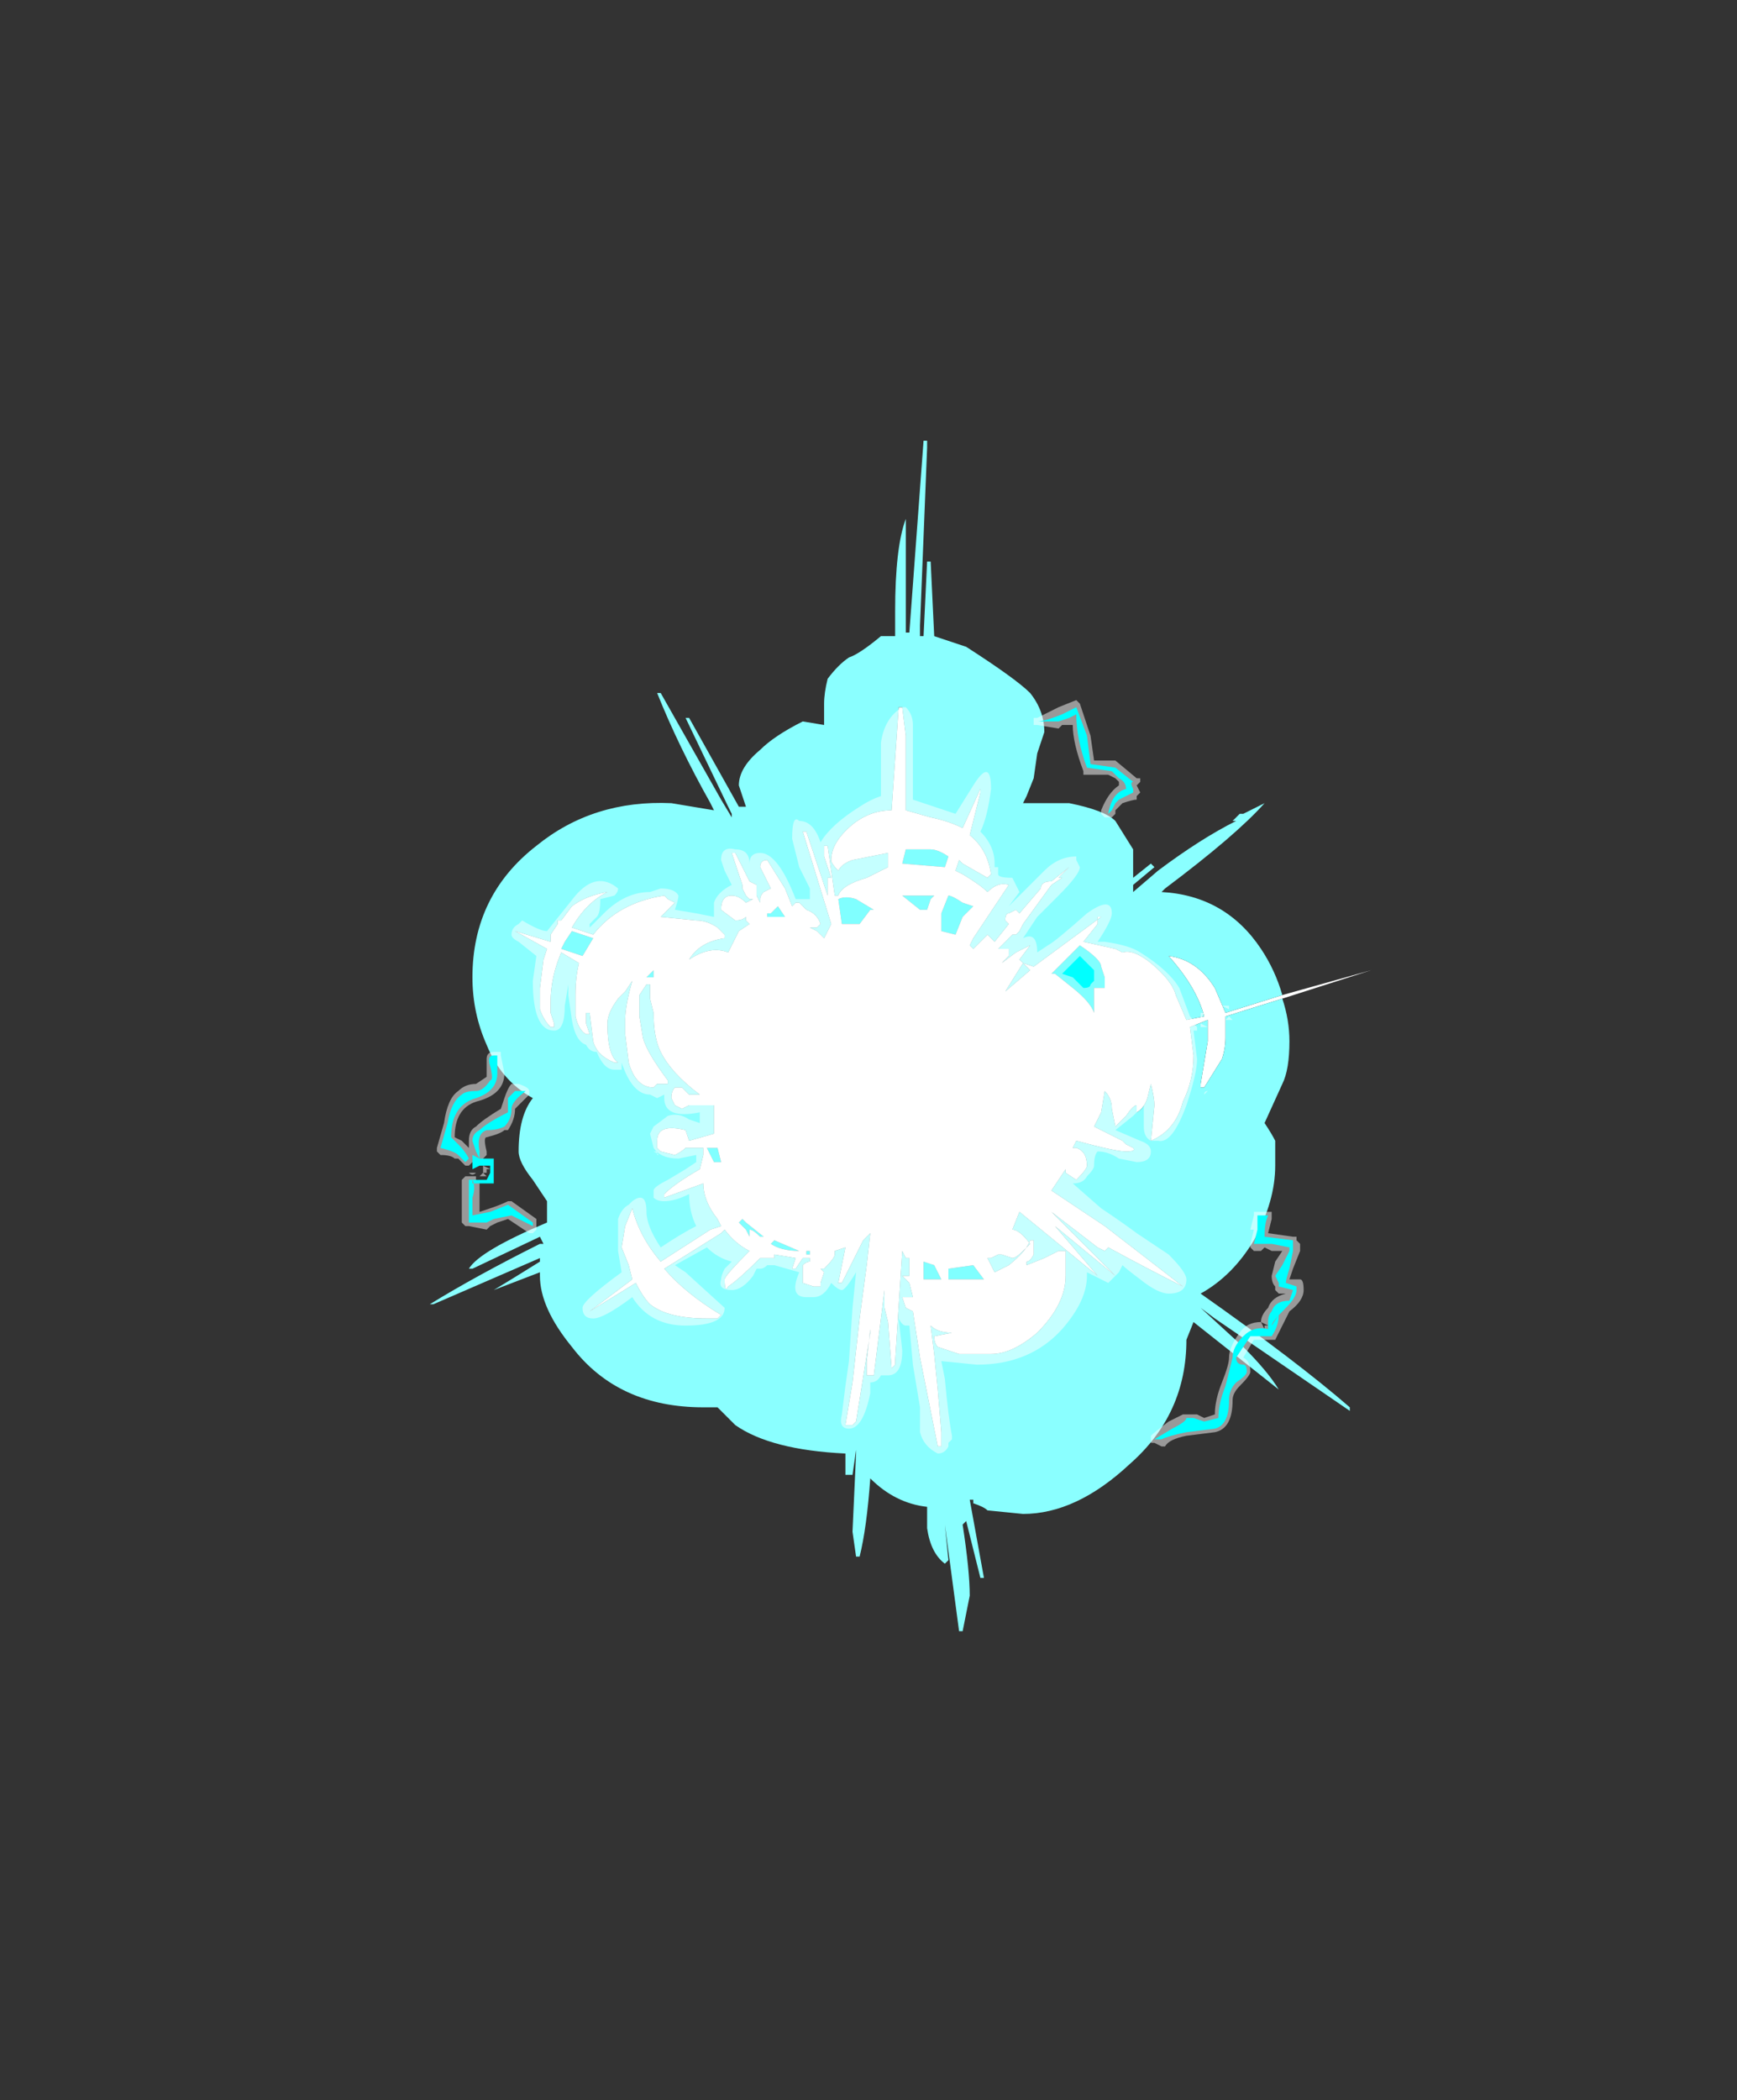 <?xml version="1.0" encoding="UTF-8" standalone="no"?>
<svg xmlns:ffdec="https://www.free-decompiler.com/flash" xmlns:xlink="http://www.w3.org/1999/xlink" ffdec:objectType="frame" height="206.85px" width="171.15px" xmlns="http://www.w3.org/2000/svg">
  <rect width="100%" height="100%" fill="#333333" stroke="none"/>
  <g transform="matrix(1.0, 0.0, 0.0, 1.0, 86.8, 105.0)">
    <use ffdec:characterId="1271" height="16.8" transform="matrix(7.0, 0.0, 0.0, 7.0, -44.45, -61.95)" width="13.25" xlink:href="#shape0"/>
  </g>
  <defs>
    <g id="shape0" transform="matrix(1.0, 0.0, 0.0, 1.0, 6.35, 8.85)">
      <path d="M-1.05 2.65 L-1.05 2.6 -1.0 2.6 -1.0 2.65 -1.05 2.65 M-1.55 2.5 L-1.5 2.45 -1.15 2.6 Q-1.4 2.6 -1.55 2.5 M-2.0 2.2 L-1.95 2.15 -1.9 2.2 -1.65 2.4 -1.7 2.4 Q-1.8 2.3 -1.85 2.3 L-1.85 2.4 -1.9 2.3 -2.0 2.2 M-2.3 1.6 L-2.3 1.6 M-2.45 1.15 L-2.3 1.15 -2.25 1.35 -2.35 1.35 Q-2.4 1.25 -2.45 1.15 M-1.6 -2.1 L-1.6 -2.15 -1.55 -2.15 -1.45 -2.25 -1.35 -2.1 -1.6 -2.1 M-0.1 -2.2 L-0.15 -2.2 -0.3 -2.0 -0.55 -2.0 -0.6 -2.35 Q-0.5 -2.4 -0.35 -2.35 L-0.1 -2.2 M-3.3 -1.25 L-3.2 -1.35 -3.2 -1.25 -3.3 -1.25 M-4.5 -1.65 L-4.45 -1.75 -4.35 -1.9 -4.05 -1.8 -4.2 -1.55 -4.5 -1.65 M1.45 3.0 L0.95 3.0 0.95 2.85 1.3 2.8 1.45 3.0 M0.6 3.1 L0.6 3.1 M0.6 2.75 L0.75 2.8 0.85 3.0 0.6 3.0 0.6 2.75 M2.4 -1.3 L2.8 -1.7 Q3.1 -1.5 3.1 -1.4 L3.15 -1.25 3.15 -1.1 3.0 -1.1 3.0 -0.75 Q2.95 -0.9 2.7 -1.1 L2.45 -1.3 2.4 -1.3 M0.95 -2.4 Q1.0 -2.4 1.15 -2.3 L1.3 -2.25 1.15 -2.1 1.05 -1.85 0.85 -1.9 0.85 -2.15 0.95 -2.4 M0.7 -2.35 L0.65 -2.2 0.55 -2.2 0.3 -2.4 0.75 -2.4 0.7 -2.35 M0.95 -2.95 L0.9 -2.8 0.3 -2.85 0.35 -3.05 0.7 -3.05 Q0.8 -3.05 0.95 -2.95" fill="#00ffff" fill-rule="evenodd" stroke="none"/>
      <path d="M5.65 -1.0 L6.9 -1.35 5.65 -0.95 4.85 -0.7 4.85 -0.4 Q4.85 -0.25 4.8 -0.1 L4.55 0.3 4.5 0.3 Q4.5 0.35 4.5 0.25 L4.6 -0.35 4.6 -0.65 4.35 -0.55 4.4 -0.15 Q4.4 0.2 4.25 0.5 4.15 0.9 3.8 1.05 L3.85 0.55 Q3.85 0.45 3.8 0.25 L3.75 0.45 Q3.7 0.6 3.6 0.65 L3.6 0.55 Q3.55 0.55 3.45 0.7 L3.3 0.85 3.25 0.6 Q3.25 0.45 3.15 0.35 L3.1 0.65 3.0 0.85 3.4 1.05 3.45 1.1 3.55 1.15 Q3.6 1.2 3.45 1.2 3.3 1.2 2.75 1.05 L2.7 1.15 2.75 1.15 Q2.9 1.2 2.9 1.4 2.9 1.45 2.75 1.6 L2.6 1.5 2.6 1.45 Q2.5 1.6 2.4 1.75 L3.15 2.25 Q3.8 2.75 4.25 3.1 3.75 2.85 3.2 2.55 L3.15 2.6 3.05 2.55 2.4 2.05 3.3 2.95 2.45 2.25 3.05 2.95 1.95 2.05 1.85 2.3 Q1.95 2.3 2.1 2.5 L2.0 2.6 Q1.9 2.7 1.85 2.7 L1.7 2.65 1.65 2.65 1.55 2.7 1.5 2.7 1.6 2.9 1.8 2.8 Q2.05 2.6 2.1 2.45 L2.15 2.45 2.15 2.65 Q2.1 2.75 2.05 2.75 L2.05 2.8 2.3 2.7 2.5 2.6 2.6 2.6 2.6 2.95 Q2.6 3.35 2.2 3.75 1.85 4.05 1.55 4.05 L1.1 4.05 0.8 3.95 Q0.75 3.9 0.75 3.8 L1.0 3.75 Q0.8 3.75 0.7 3.65 L0.75 4.05 0.8 4.55 0.85 5.15 0.85 5.35 0.8 5.35 0.55 4.1 0.45 3.45 0.35 3.4 0.3 3.25 0.45 3.25 0.4 3.05 0.3 2.95 0.4 2.95 0.4 2.7 0.35 2.7 0.3 2.6 0.2 4.15 0.2 4.2 0.15 4.25 0.1 3.6 0.05 3.4 0.05 3.15 -0.1 4.35 -0.2 4.35 -0.2 4.15 -0.15 3.7 -0.15 3.75 -0.35 5.0 -0.4 5.05 -0.5 5.05 -0.4 4.45 -0.3 3.55 -0.2 2.8 -0.15 2.35 -0.25 2.45 -0.55 3.05 -0.6 3.05 -0.5 2.55 -0.65 2.6 -0.65 2.65 Q-0.65 2.7 -0.8 2.85 L-0.85 2.85 -0.8 2.9 -0.85 3.05 -0.85 3.1 -0.95 3.1 -1.1 3.05 -1.1 2.8 Q-1.05 2.75 -1.0 2.75 L-1.0 2.7 -1.1 2.7 -1.2 2.85 -1.25 2.85 -1.2 2.7 -1.5 2.65 -1.5 2.7 -1.7 2.7 Q-2.0 3.0 -2.15 3.1 -2.2 3.2 -2.2 3.0 -2.2 2.95 -1.85 2.6 -2.05 2.5 -2.2 2.3 L-2.25 2.35 -3.05 2.85 Q-2.75 3.2 -2.25 3.5 L-2.3 3.55 -2.45 3.55 Q-3.0 3.55 -3.25 3.35 -3.35 3.25 -3.45 3.05 L-4.1 3.45 -3.5 3.0 -3.55 2.8 -3.65 2.55 -3.6 2.25 -3.5 2.0 Q-3.4 2.4 -3.1 2.75 L-2.4 2.3 -2.25 2.25 -2.3 2.15 Q-2.5 1.9 -2.5 1.65 L-3.05 1.85 -3.05 1.8 Q-2.9 1.65 -2.55 1.45 L-2.5 1.25 -2.5 1.15 -2.75 1.15 Q-2.8 1.2 -2.9 1.25 L-3.1 1.2 -3.15 1.15 -3.15 1.05 Q-3.15 0.8 -2.75 0.9 L-2.7 1.05 -2.35 0.95 -2.35 0.55 -2.7 0.55 -2.8 0.6 -2.9 0.55 -2.95 0.45 Q-2.95 0.35 -2.9 0.3 L-2.8 0.3 -2.7 0.4 -2.55 0.4 Q-2.95 0.1 -3.1 -0.2 -3.2 -0.4 -3.2 -0.75 L-3.25 -0.95 -3.25 -1.15 -3.3 -1.15 -3.4 -1.0 -3.4 -0.7 -3.35 -0.4 Q-3.3 -0.2 -3.0 0.2 L-3.0 0.25 -3.15 0.25 -3.2 0.3 Q-3.45 0.3 -3.55 -0.05 L-3.6 -0.45 -3.6 -0.65 Q-3.6 -0.85 -3.5 -1.2 L-3.5 -1.2 -3.6 -1.05 -3.7 -0.95 Q-3.85 -0.75 -3.85 -0.6 -3.85 -0.15 -3.7 -0.05 L-3.75 -0.05 Q-4.0 -0.15 -4.05 -0.35 L-4.1 -0.75 -4.15 -0.75 -4.15 -0.6 -4.1 -0.45 -4.15 -0.45 Q-4.25 -0.5 -4.3 -0.7 L-4.3 -1.0 Q-4.3 -1.25 -4.25 -1.45 L-4.5 -1.6 Q-4.65 -1.25 -4.65 -0.9 L-4.65 -0.75 -4.6 -0.6 -4.6 -0.55 -4.65 -0.55 Q-4.75 -0.65 -4.8 -0.8 L-4.8 -1.1 -4.75 -1.5 -4.7 -1.65 -5.15 -1.9 -4.65 -1.75 -4.65 -1.85 -4.55 -2.0 -4.55 -2.05 -4.5 -2.05 -4.35 -2.25 Q-4.15 -2.4 -3.85 -2.45 -4.15 -2.3 -4.35 -1.95 L-4.05 -1.85 Q-3.7 -2.3 -3.05 -2.4 L-3.0 -2.35 -2.9 -2.3 -3.1 -2.1 -2.6 -2.05 Q-2.45 -2.05 -2.3 -1.95 L-2.2 -1.85 -2.2 -1.8 Q-2.55 -1.75 -2.7 -1.5 -2.4 -1.7 -2.15 -1.6 L-2.0 -1.9 -1.85 -2.0 -1.9 -2.05 -1.9 -2.1 Q-1.95 -2.05 -2.05 -2.05 L-2.25 -2.2 Q-2.25 -2.4 -2.1 -2.4 -2.0 -2.4 -1.9 -2.3 L-1.8 -2.35 -1.85 -2.35 -1.9 -2.4 -1.95 -2.5 -1.95 -2.55 -2.1 -3.0 -2.05 -3.0 -1.85 -2.6 -1.75 -2.55 -1.75 -2.4 -1.7 -2.3 -1.7 -2.35 Q-1.7 -2.4 -1.65 -2.45 L-1.55 -2.5 -1.7 -2.8 Q-1.7 -2.9 -1.6 -2.9 L-1.35 -2.5 -1.25 -2.25 -1.2 -2.3 -1.15 -2.3 Q-1.1 -2.25 -1.05 -2.2 -0.9 -2.15 -0.85 -2.0 L-0.9 -1.95 -1.0 -1.95 -0.9 -1.9 -0.8 -1.8 -0.7 -2.0 -1.1 -3.3 -1.05 -3.3 Q-0.9 -2.85 -0.75 -2.4 L-0.75 -2.65 -0.7 -2.65 -0.8 -2.95 -0.8 -3.1 -0.75 -3.1 -0.65 -2.4 -0.6 -2.4 Q-0.55 -2.55 -0.2 -2.65 L0.1 -2.8 0.1 -3.0 -0.4 -2.9 Q-0.55 -2.85 -0.6 -2.75 -0.7 -2.85 -0.7 -2.9 -0.7 -3.15 -0.4 -3.4 -0.15 -3.6 0.15 -3.6 L0.25 -5.05 0.3 -5.05 0.35 -4.65 0.35 -3.6 0.7 -3.5 Q0.95 -3.45 1.15 -3.35 L1.4 -3.9 1.4 -3.85 1.25 -3.25 Q1.5 -3.05 1.55 -2.7 L1.5 -2.65 1.15 -2.85 1.1 -2.9 1.05 -2.75 1.15 -2.7 Q1.4 -2.55 1.5 -2.45 1.65 -2.6 1.8 -2.55 L1.3 -1.8 1.25 -1.7 1.3 -1.65 1.5 -1.85 1.6 -1.75 1.8 -2.0 1.75 -2.05 Q1.75 -2.15 1.8 -2.15 L1.9 -2.2 1.95 -2.15 2.25 -2.5 Q2.25 -2.6 2.4 -2.6 L2.65 -2.8 2.5 -2.65 2.55 -2.65 2.4 -2.55 2.0 -2.0 1.95 -1.9 1.9 -1.85 1.85 -1.85 1.65 -1.65 1.8 -1.65 1.8 -1.55 Q1.75 -1.5 1.7 -1.45 L1.9 -1.6 2.1 -1.7 1.95 -1.5 2.0 -1.45 1.75 -1.05 2.1 -1.35 2.0 -1.45 2.15 -1.4 3.1 -2.1 3.05 -2.1 3.05 -2.0 2.85 -1.75 3.3 -1.65 3.4 -1.6 Q3.55 -1.65 3.8 -1.45 4.1 -1.2 4.15 -1.0 L4.3 -0.65 4.55 -0.7 Q4.45 -1.1 4.05 -1.55 4.45 -1.5 4.7 -1.1 L4.85 -0.75 5.65 -1.0 M0.95 -2.95 Q0.8 -3.05 0.7 -3.05 L0.35 -3.05 0.3 -2.85 0.9 -2.8 0.95 -2.95 M0.7 -2.35 L0.75 -2.4 0.3 -2.4 0.55 -2.2 0.65 -2.2 0.7 -2.35 M0.95 -2.4 L0.85 -2.15 0.85 -1.9 1.05 -1.85 1.15 -2.1 1.3 -2.25 1.15 -2.3 Q1.0 -2.4 0.95 -2.4 M2.4 -1.3 L2.45 -1.3 2.7 -1.1 Q2.95 -0.9 3.0 -0.75 L3.0 -1.1 3.15 -1.1 3.15 -1.25 3.1 -1.4 Q3.1 -1.5 2.8 -1.7 L2.4 -1.3 M0.6 2.75 L0.6 3.0 0.85 3.0 0.75 2.8 0.6 2.75 M0.6 3.1 L0.6 3.1 M1.45 3.0 L1.3 2.8 0.95 2.85 0.95 3.0 1.45 3.0 M-4.5 -1.65 L-4.2 -1.55 -4.05 -1.8 -4.35 -1.9 -4.45 -1.75 -4.5 -1.65 M-3.3 -1.25 L-3.2 -1.25 -3.2 -1.35 -3.3 -1.25 M-0.1 -2.2 L-0.35 -2.35 Q-0.5 -2.4 -0.6 -2.35 L-0.55 -2.0 -0.3 -2.0 -0.15 -2.2 -0.1 -2.2 M-1.6 -2.1 L-1.35 -2.1 -1.45 -2.25 -1.55 -2.15 -1.6 -2.15 -1.6 -2.1 M-2.45 1.15 Q-2.4 1.25 -2.35 1.35 L-2.25 1.35 -2.3 1.15 -2.45 1.15 M-2.3 1.6 L-2.3 1.6 M-2.0 2.2 L-1.9 2.3 -1.85 2.4 -1.85 2.3 Q-1.8 2.3 -1.7 2.4 L-1.65 2.4 -1.9 2.2 -1.95 2.15 -2.0 2.2 M-1.55 2.5 Q-1.4 2.6 -1.15 2.6 L-1.5 2.45 -1.55 2.5 M-1.05 2.65 L-1.0 2.65 -1.0 2.6 -1.05 2.6 -1.05 2.65" fill="#ffffff" fill-rule="evenodd" stroke="none"/>
      <path d="M5.65 -0.95 Q5.75 -0.65 5.75 -0.35 5.75 0.05 5.65 0.25 L5.4 0.8 Q5.5 0.95 5.55 1.05 5.55 1.15 5.55 1.4 5.55 1.9 5.25 2.45 4.95 2.95 4.5 3.2 5.85 4.15 6.6 4.8 L6.6 4.85 4.7 3.55 4.5 3.4 5.1 3.95 Q5.45 4.3 5.6 4.55 L4.4 3.6 4.3 3.85 Q4.3 4.9 3.5 5.6 2.75 6.3 2.0 6.3 L1.5 6.25 Q1.45 6.2 1.3 6.15 L1.3 6.1 1.25 6.1 1.45 7.2 1.4 7.2 1.2 6.4 1.15 6.45 Q1.25 7.1 1.25 7.45 L1.15 7.95 1.1 7.95 0.9 6.45 0.95 6.95 0.9 7.0 Q0.7 6.85 0.65 6.5 L0.65 6.2 Q0.2 6.15 -0.15 5.8 -0.2 6.5 -0.3 6.9 L-0.35 6.9 -0.4 6.55 -0.35 5.45 -0.35 5.4 -0.4 5.75 -0.5 5.75 -0.5 5.45 Q-1.55 5.4 -2.05 5.05 L-2.3 4.8 -2.5 4.8 Q-3.7 4.8 -4.35 3.95 -4.8 3.4 -4.8 2.95 L-4.8 2.9 -5.45 3.15 Q-5.2 3.0 -4.8 2.75 L-4.8 2.7 -6.3 3.35 -6.35 3.35 Q-5.7 2.95 -4.8 2.5 L-4.75 2.5 -4.8 2.4 -5.75 2.85 -5.8 2.85 Q-5.65 2.6 -4.7 2.2 L-4.7 1.9 -4.9 1.6 Q-5.1 1.35 -5.1 1.2 -5.1 0.7 -4.9 0.45 -5.35 0.2 -5.55 -0.3 -5.75 -0.75 -5.75 -1.25 -5.75 -2.4 -4.85 -3.1 -4.05 -3.75 -2.95 -3.7 L-2.35 -3.6 -2.4 -3.7 Q-2.85 -4.5 -3.15 -5.25 L-3.1 -5.25 -2.25 -3.75 -2.1 -3.5 -2.1 -3.55 -2.15 -3.65 -2.75 -4.9 -2.7 -4.9 -2.0 -3.65 -1.9 -3.65 -2.0 -3.95 Q-2.0 -4.2 -1.7 -4.45 -1.5 -4.65 -1.1 -4.85 L-0.8 -4.8 -0.8 -5.1 Q-0.8 -5.25 -0.75 -5.45 -0.6 -5.65 -0.45 -5.75 -0.3 -5.8 0.0 -6.05 L0.2 -6.05 0.2 -6.4 Q0.2 -7.3 0.35 -7.7 L0.35 -6.1 0.4 -6.1 0.6 -8.8 0.65 -8.8 Q0.65 -8.9 0.65 -8.7 L0.55 -6.2 0.55 -6.05 0.6 -6.05 0.65 -7.1 0.7 -7.1 0.75 -6.05 1.2 -5.9 Q1.9 -5.45 2.1 -5.25 2.3 -5.0 2.3 -4.7 L2.2 -4.4 2.15 -4.05 2.05 -3.8 2.0 -3.7 2.65 -3.7 Q3.15 -3.6 3.3 -3.45 L3.55 -3.05 3.55 -2.65 3.8 -2.85 3.85 -2.8 3.55 -2.55 3.55 -2.45 3.9 -2.75 Q4.5 -3.2 5.0 -3.45 L4.95 -3.45 5.05 -3.55 5.1 -3.55 5.4 -3.7 Q5.0 -3.25 4.0 -2.5 L3.95 -2.45 Q4.85 -2.4 5.35 -1.65 5.55 -1.35 5.65 -1.0 L4.85 -0.75 4.7 -1.1 Q4.45 -1.5 4.05 -1.55 4.45 -1.1 4.55 -0.7 L4.3 -0.65 4.15 -1.0 Q4.1 -1.2 3.8 -1.45 3.55 -1.65 3.4 -1.6 L3.3 -1.65 2.85 -1.75 3.05 -2.0 3.05 -2.1 3.1 -2.1 2.15 -1.4 2.0 -1.45 2.1 -1.35 1.75 -1.05 2.0 -1.45 1.95 -1.5 2.1 -1.7 1.9 -1.6 1.7 -1.45 Q1.75 -1.5 1.8 -1.55 L1.8 -1.65 1.65 -1.65 1.85 -1.85 1.9 -1.85 1.95 -1.9 2.0 -2.0 2.4 -2.55 2.55 -2.65 2.5 -2.65 2.65 -2.8 2.4 -2.6 Q2.25 -2.6 2.25 -2.5 L1.95 -2.15 1.9 -2.2 1.8 -2.15 Q1.75 -2.15 1.75 -2.05 L1.8 -2.0 1.6 -1.75 1.5 -1.85 1.3 -1.65 1.25 -1.7 1.3 -1.8 1.8 -2.55 Q1.65 -2.6 1.5 -2.45 1.4 -2.55 1.15 -2.7 L1.05 -2.75 1.1 -2.9 1.15 -2.85 1.5 -2.65 1.55 -2.7 Q1.5 -3.05 1.25 -3.25 L1.4 -3.85 1.4 -3.9 1.15 -3.35 Q0.95 -3.45 0.7 -3.5 L0.35 -3.6 0.35 -4.65 0.3 -5.05 0.25 -5.05 0.15 -3.6 Q-0.15 -3.6 -0.4 -3.4 -0.7 -3.15 -0.7 -2.9 -0.7 -2.85 -0.6 -2.75 -0.55 -2.85 -0.4 -2.9 L0.1 -3.0 0.1 -2.8 -0.2 -2.65 Q-0.55 -2.55 -0.6 -2.4 L-0.65 -2.4 -0.75 -3.1 -0.8 -3.1 -0.8 -2.95 -0.7 -2.65 -0.75 -2.65 -0.75 -2.4 Q-0.9 -2.85 -1.05 -3.3 L-1.1 -3.3 -0.7 -2.0 -0.8 -1.8 -0.9 -1.9 -1.0 -1.95 -0.9 -1.95 -0.85 -2.0 Q-0.9 -2.15 -1.05 -2.2 -1.1 -2.25 -1.15 -2.3 L-1.2 -2.3 -1.25 -2.25 -1.35 -2.5 -1.6 -2.9 Q-1.7 -2.9 -1.7 -2.8 L-1.55 -2.5 -1.65 -2.45 Q-1.7 -2.4 -1.7 -2.35 L-1.7 -2.3 -1.75 -2.4 -1.75 -2.55 -1.85 -2.6 -2.05 -3.0 -2.1 -3.0 -1.95 -2.55 -1.95 -2.5 -1.9 -2.4 -1.85 -2.35 -1.8 -2.35 -1.9 -2.3 Q-2.0 -2.4 -2.1 -2.4 -2.25 -2.4 -2.25 -2.2 L-2.05 -2.05 Q-1.95 -2.05 -1.9 -2.1 L-1.9 -2.05 -1.85 -2.0 -2.0 -1.9 -2.15 -1.6 Q-2.4 -1.7 -2.7 -1.5 -2.55 -1.75 -2.2 -1.8 L-2.2 -1.85 -2.3 -1.95 Q-2.45 -2.05 -2.6 -2.05 L-3.1 -2.1 -2.9 -2.3 -3.0 -2.35 -3.05 -2.4 Q-3.7 -2.3 -4.05 -1.85 L-4.35 -1.95 Q-4.15 -2.3 -3.85 -2.45 -4.15 -2.4 -4.35 -2.25 L-4.5 -2.05 -4.55 -2.05 -4.55 -2.0 -4.65 -1.85 -4.65 -1.75 -5.15 -1.9 -4.7 -1.65 -4.75 -1.5 -4.8 -1.1 -4.8 -0.8 Q-4.75 -0.65 -4.65 -0.55 L-4.6 -0.55 -4.6 -0.6 -4.65 -0.75 -4.65 -0.9 Q-4.65 -1.25 -4.5 -1.6 L-4.25 -1.45 Q-4.3 -1.25 -4.3 -1.0 L-4.3 -0.7 Q-4.25 -0.5 -4.15 -0.45 L-4.1 -0.45 -4.15 -0.6 -4.15 -0.75 -4.1 -0.75 -4.05 -0.35 Q-4.0 -0.15 -3.75 -0.05 L-3.7 -0.05 Q-3.85 -0.15 -3.85 -0.6 -3.85 -0.75 -3.7 -0.95 L-3.6 -1.05 -3.5 -1.2 -3.5 -1.2 Q-3.6 -0.85 -3.6 -0.65 L-3.6 -0.45 -3.55 -0.05 Q-3.45 0.3 -3.2 0.3 L-3.15 0.25 -3.0 0.25 -3.0 0.2 Q-3.3 -0.2 -3.35 -0.4 L-3.4 -0.7 -3.4 -1.0 -3.3 -1.15 -3.25 -1.15 -3.25 -0.95 -3.2 -0.75 Q-3.2 -0.4 -3.1 -0.2 -2.95 0.1 -2.55 0.4 L-2.7 0.4 -2.8 0.3 -2.9 0.3 Q-2.95 0.35 -2.95 0.45 L-2.9 0.55 -2.8 0.6 -2.7 0.55 -2.35 0.55 -2.35 0.95 -2.7 1.05 -2.75 0.9 Q-3.15 0.8 -3.15 1.05 L-3.15 1.15 -3.1 1.2 -2.9 1.25 Q-2.8 1.2 -2.75 1.15 L-2.5 1.15 -2.5 1.25 -2.55 1.45 Q-2.9 1.65 -3.05 1.8 L-3.05 1.85 -2.5 1.65 Q-2.5 1.9 -2.3 2.15 L-2.25 2.25 -2.4 2.3 -3.1 2.75 Q-3.4 2.4 -3.5 2.0 L-3.6 2.25 -3.65 2.55 -3.55 2.8 -3.5 3.0 -4.1 3.45 -3.45 3.05 Q-3.35 3.25 -3.25 3.35 -3.0 3.55 -2.45 3.55 L-2.3 3.55 -2.25 3.5 Q-2.75 3.2 -3.05 2.85 L-2.25 2.35 -2.2 2.3 Q-2.05 2.5 -1.85 2.6 -2.2 2.95 -2.2 3.0 -2.2 3.2 -2.15 3.1 -2.0 3.0 -1.7 2.7 L-1.5 2.7 -1.5 2.65 -1.2 2.7 -1.25 2.85 -1.2 2.85 -1.1 2.7 -1.0 2.7 -1.0 2.75 Q-1.05 2.75 -1.1 2.8 L-1.1 3.05 -0.95 3.1 -0.85 3.1 -0.85 3.05 -0.8 2.9 -0.85 2.85 -0.8 2.85 Q-0.65 2.7 -0.65 2.65 L-0.65 2.6 -0.5 2.55 -0.6 3.05 -0.55 3.05 -0.25 2.45 -0.15 2.35 -0.2 2.8 -0.3 3.55 -0.4 4.45 -0.5 5.05 -0.4 5.05 -0.35 5.0 -0.15 3.75 -0.15 3.7 -0.2 4.15 -0.2 4.35 -0.1 4.35 0.05 3.15 0.05 3.4 0.1 3.6 0.15 4.25 0.2 4.2 0.2 4.15 0.3 2.6 0.35 2.7 0.4 2.7 0.4 2.95 0.3 2.95 0.4 3.05 0.45 3.25 0.3 3.25 0.35 3.4 0.45 3.45 0.55 4.1 0.8 5.35 0.85 5.35 0.85 5.15 0.8 4.55 0.75 4.05 0.7 3.65 Q0.8 3.75 1.0 3.75 L0.75 3.8 Q0.75 3.9 0.8 3.95 L1.1 4.05 1.55 4.05 Q1.85 4.05 2.2 3.75 2.6 3.35 2.6 2.95 L2.6 2.6 2.5 2.6 2.3 2.7 2.05 2.8 2.05 2.75 Q2.1 2.75 2.15 2.65 L2.15 2.45 2.1 2.45 Q2.05 2.6 1.8 2.8 L1.6 2.9 1.5 2.7 1.55 2.7 1.65 2.65 1.7 2.65 1.85 2.7 Q1.9 2.7 2.0 2.6 L2.1 2.5 Q1.95 2.3 1.85 2.3 L1.95 2.05 3.05 2.95 2.45 2.25 3.3 2.95 2.4 2.05 3.05 2.55 3.15 2.6 3.2 2.55 Q3.75 2.85 4.25 3.1 3.8 2.75 3.15 2.25 L2.4 1.75 Q2.5 1.6 2.6 1.45 L2.6 1.5 2.75 1.6 Q2.9 1.45 2.9 1.4 2.9 1.2 2.75 1.15 L2.7 1.15 2.75 1.05 Q3.3 1.2 3.45 1.2 3.6 1.2 3.55 1.15 L3.45 1.1 3.4 1.05 3.0 0.85 3.1 0.65 3.15 0.35 Q3.25 0.45 3.25 0.6 L3.3 0.85 3.45 0.7 Q3.55 0.55 3.6 0.55 L3.6 0.65 Q3.7 0.6 3.75 0.45 L3.8 0.25 Q3.85 0.45 3.85 0.55 L3.8 1.05 Q4.15 0.9 4.25 0.5 4.4 0.2 4.4 -0.15 L4.35 -0.55 4.6 -0.65 4.6 -0.35 4.5 0.25 Q4.5 0.35 4.5 0.3 L4.55 0.3 4.8 -0.1 Q4.85 -0.25 4.85 -0.4 L4.85 -0.7 5.65 -0.95" fill="#8affff" fill-rule="evenodd" stroke="none"/>
      <path d="M0.9 -3.6 L1.05 -3.55 1.3 -3.95 Q1.55 -4.35 1.55 -3.9 1.5 -3.5 1.4 -3.3 1.6 -3.1 1.6 -2.85 L1.6 -2.8 1.65 -2.8 1.65 -2.7 Q1.65 -2.65 1.85 -2.65 L1.95 -2.45 1.8 -2.25 2.3 -2.75 Q2.5 -2.95 2.75 -2.95 L2.75 -2.9 2.8 -2.8 Q2.8 -2.7 2.5 -2.4 L2.2 -2.1 2.0 -1.8 Q2.2 -1.9 2.2 -1.6 L2.35 -1.7 Q2.45 -1.75 2.9 -2.15 3.25 -2.4 3.25 -2.15 3.25 -2.05 3.05 -1.75 L3.15 -1.75 Q3.5 -1.7 3.65 -1.6 4.05 -1.35 4.2 -1.1 L4.35 -0.7 4.4 -0.65 4.35 -0.65 4.4 -0.6 4.45 -0.55 4.45 -0.5 4.4 -0.5 4.45 -0.1 Q4.45 0.1 4.3 0.55 4.1 1.1 3.9 1.05 L3.8 1.05 Q3.7 1.0 3.7 0.85 L3.7 0.55 3.55 0.7 3.3 0.9 3.65 1.05 Q3.8 1.1 3.8 1.2 3.8 1.35 3.6 1.35 L3.35 1.3 Q3.2 1.2 3.05 1.2 3.0 1.25 3.0 1.4 3.0 1.45 2.9 1.55 2.85 1.65 2.7 1.65 L3.1 2.0 Q3.4 2.2 3.6 2.35 L4.05 2.65 Q4.3 2.9 4.3 3.0 4.3 3.2 4.05 3.2 3.9 3.2 3.65 3.0 3.45 2.85 3.4 2.8 L3.35 2.9 3.2 3.05 2.9 2.9 2.9 2.95 Q2.9 3.3 2.55 3.7 2.1 4.2 1.35 4.2 L0.85 4.15 0.9 4.4 Q0.95 4.95 1.0 5.2 L1.0 5.25 0.95 5.3 0.95 5.35 Q0.9 5.45 0.8 5.45 0.6 5.35 0.55 5.15 L0.55 4.8 0.45 4.2 0.4 3.65 0.35 3.65 Q0.3 3.65 0.25 3.55 L0.3 4.0 Q0.3 4.35 0.1 4.35 0.05 4.35 0.0 4.35 -0.05 4.45 -0.15 4.45 L-0.15 4.6 Q-0.25 5.1 -0.45 5.1 -0.6 5.1 -0.55 4.9 L-0.5 4.5 -0.45 4.15 -0.4 3.4 -0.35 2.9 Q-0.5 3.15 -0.55 3.15 -0.6 3.15 -0.7 3.05 -0.8 3.25 -0.95 3.25 L-1.05 3.25 Q-1.3 3.25 -1.15 2.9 L-1.5 2.8 -1.6 2.8 Q-1.65 2.85 -1.7 2.85 L-1.75 2.85 -1.8 2.95 Q-1.95 3.15 -2.1 3.15 -2.3 3.15 -2.25 3.0 -2.25 2.95 -2.2 2.85 L-2.1 2.75 Q-2.3 2.7 -2.45 2.55 L-2.9 2.8 -2.75 2.9 -2.2 3.4 Q-2.2 3.65 -2.75 3.65 -3.25 3.65 -3.5 3.25 -3.9 3.55 -4.05 3.55 -4.2 3.55 -4.2 3.4 -4.2 3.3 -3.65 2.9 L-3.7 2.6 -3.7 2.15 Q-3.65 2.0 -3.55 1.95 L-3.5 1.9 Q-3.3 1.75 -3.3 2.05 -3.3 2.25 -3.1 2.55 -2.8 2.35 -2.6 2.25 -2.7 2.05 -2.7 1.8 -2.9 1.9 -3.05 1.9 -3.15 1.9 -3.2 1.85 L-3.2 1.75 Q-3.2 1.7 -3.0 1.6 L-2.75 1.45 -2.6 1.35 -2.6 1.25 -2.85 1.3 Q-3.1 1.3 -3.2 1.15 L-3.25 0.95 -3.2 0.85 -3.0 0.7 Q-2.85 0.65 -2.7 0.75 L-2.55 0.8 -2.55 0.65 Q-3.05 0.75 -3.05 0.45 L-3.05 0.4 -3.15 0.45 -3.25 0.4 Q-3.5 0.4 -3.65 -0.05 L-3.65 0.05 -3.75 0.05 Q-3.9 0.05 -4.0 -0.2 -4.1 -0.2 -4.15 -0.3 -4.3 -0.35 -4.35 -0.65 L-4.4 -1.0 -4.4 -1.15 -4.45 -0.85 Q-4.45 -0.5 -4.6 -0.5 -4.9 -0.5 -4.9 -1.2 L-4.85 -1.55 -5.1 -1.75 Q-5.2 -1.8 -5.2 -1.85 -5.2 -1.95 -5.1 -2.0 L-5.05 -2.05 Q-4.8 -1.9 -4.7 -1.9 L-4.3 -2.4 Q-4.0 -2.75 -3.7 -2.5 -3.7 -2.45 -3.75 -2.4 L-3.95 -2.35 Q-3.95 -2.15 -4.0 -2.1 L-4.1 -2.0 -4.1 -1.95 -3.9 -2.15 Q-3.6 -2.45 -3.25 -2.45 L-3.1 -2.5 Q-2.9 -2.5 -2.85 -2.4 -2.85 -2.35 -2.9 -2.2 L-2.6 -2.15 -2.35 -2.1 Q-2.35 -2.15 -2.35 -2.3 -2.3 -2.45 -2.1 -2.55 L-2.2 -2.75 -2.25 -2.9 Q-2.25 -3.1 -2.05 -3.05 -1.85 -3.05 -1.85 -2.85 -1.85 -3.0 -1.7 -3.0 -1.45 -3.0 -1.2 -2.35 L-1.0 -2.35 -1.0 -2.5 -1.15 -2.8 -1.25 -3.2 Q-1.25 -3.55 -1.15 -3.45 -0.95 -3.45 -0.85 -3.15 -0.7 -3.4 -0.3 -3.65 -0.15 -3.75 0.0 -3.8 L0.0 -4.55 Q0.05 -4.9 0.3 -5.05 L0.35 -5.05 Q0.45 -4.95 0.45 -4.8 L0.45 -3.75 0.9 -3.6 M2.7 -1.45 L2.55 -1.3 2.7 -1.25 2.85 -1.1 Q2.95 -1.1 2.95 -1.15 L3.0 -1.2 3.0 -1.35 2.8 -1.55 2.7 -1.45 M4.9 -0.85 L4.9 -0.8 4.8 -0.85 4.9 -0.85 M4.95 -0.65 L4.85 -0.65 4.9 -0.7 4.95 -0.65 M4.55 -0.75 L4.5 -0.65 4.5 -0.75 4.55 -0.75 M4.5 -0.6 L4.6 -0.55 4.5 -0.55 4.5 -0.6 M4.55 0.4 Q4.55 0.35 4.6 0.35 L4.55 0.4 M-3.2 1.2 Q-3.1 1.25 -3.15 1.25 L-3.15 1.2 -3.2 1.2" fill="#ffffff" fill-opacity="0.502" fill-rule="evenodd" stroke="none"/>
      <path d="M2.95 -4.65 L3.0 -4.3 3.3 -4.3 3.6 -4.05 3.65 -4.05 3.65 -4.0 3.6 -3.95 3.65 -3.85 3.6 -3.8 3.6 -3.75 Q3.55 -3.75 3.4 -3.7 L3.3 -3.6 3.3 -3.55 3.25 -3.5 3.15 -3.5 3.1 -3.55 3.1 -3.6 Q3.2 -3.85 3.35 -3.95 L3.35 -4.0 3.3 -4.05 3.2 -4.1 2.85 -4.1 2.85 -4.15 Q2.7 -4.55 2.7 -4.8 L2.55 -4.8 2.5 -4.75 2.2 -4.8 2.15 -4.8 2.15 -4.9 2.2 -4.9 Q2.3 -4.95 2.5 -5.05 L2.75 -5.15 2.8 -5.1 2.95 -4.65 M5.9 2.6 L5.8 2.85 5.75 3.0 5.9 3.0 Q5.95 3.0 5.95 3.15 5.95 3.3 5.75 3.45 L5.7 3.55 Q5.65 3.65 5.55 3.85 L5.25 3.85 5.1 4.1 Q5.2 4.15 5.2 4.3 5.2 4.35 5.05 4.5 4.95 4.6 4.95 4.7 4.95 5.1 4.7 5.15 L4.3 5.2 Q4.05 5.25 4.0 5.35 L3.95 5.35 3.85 5.3 3.8 5.3 3.8 5.2 Q3.85 5.15 4.05 5.0 L4.25 4.9 4.45 4.9 4.55 4.95 4.7 4.9 Q4.7 4.7 4.8 4.45 4.9 4.2 4.9 4.1 4.9 3.95 5.05 3.75 5.15 3.6 5.35 3.6 5.35 3.5 5.45 3.4 5.5 3.25 5.7 3.2 L5.6 3.2 5.55 3.15 5.55 3.1 Q5.5 3.05 5.5 2.95 L5.55 2.75 5.65 2.6 5.5 2.6 5.4 2.55 5.35 2.6 5.25 2.6 5.2 2.55 5.2 2.5 5.25 2.3 5.2 2.3 5.25 2.1 5.25 2.05 5.5 2.05 5.5 2.15 5.45 2.35 5.8 2.4 5.85 2.4 5.85 2.45 5.9 2.5 5.9 2.6 M5.45 3.65 L5.35 3.6 5.4 3.7 5.4 3.65 5.45 3.65 M-5.35 -0.2 L-5.35 -0.15 -5.3 0.1 Q-5.3 0.4 -5.7 0.5 -6.0 0.6 -6.0 1.0 L-5.9 1.05 -5.8 1.15 -5.8 1.05 Q-5.8 0.9 -5.7 0.85 -5.6 0.75 -5.35 0.6 L-5.3 0.45 Q-5.25 0.3 -5.2 0.25 L-5.1 0.25 Q-4.95 0.3 -4.95 0.35 L-4.95 0.4 -5.0 0.45 Q-5.1 0.55 -5.15 0.6 -5.15 0.75 -5.25 0.9 L-5.3 0.9 Q-5.35 0.95 -5.55 1.0 -5.6 1.0 -5.55 1.2 L-5.55 1.25 -5.6 1.3 -5.6 1.35 -5.7 1.35 -5.75 1.3 -5.75 1.35 -5.8 1.4 -5.85 1.4 -5.95 1.3 -6.0 1.3 Q-6.05 1.25 -6.2 1.25 L-6.25 1.2 -6.25 1.15 -6.15 0.8 Q-6.1 0.45 -5.95 0.35 -5.85 0.25 -5.7 0.25 L-5.55 0.15 -5.55 -0.1 Q-5.55 -0.2 -5.45 -0.2 L-5.35 -0.2 M-5.6 1.5 L-5.6 1.4 -5.5 1.45 -5.55 1.45 -5.55 1.5 -5.6 1.5 -5.55 1.55 -5.65 1.55 -5.6 1.5 M-5.7 1.5 Q-5.75 1.55 -5.8 1.5 L-5.7 1.5 M-5.7 1.55 L-5.7 1.6 -5.65 1.65 -5.65 2.05 -5.5 2.0 Q-5.35 1.95 -5.25 1.9 L-5.2 1.9 -4.85 2.15 -4.85 2.3 -4.9 2.35 -4.95 2.35 -5.25 2.15 -5.4 2.2 -5.5 2.25 -5.55 2.3 -5.8 2.25 -5.85 2.25 -5.9 2.2 -5.9 1.6 -5.85 1.55 -5.7 1.55" fill="#ffffff" fill-opacity="0.502" fill-rule="evenodd" stroke="none"/>
      <path d="M3.3 -4.1 L3.25 -4.15 2.9 -4.2 Q2.75 -4.6 2.75 -4.95 L2.65 -4.9 2.5 -4.85 2.2 -4.85 Q2.3 -4.85 2.55 -4.95 L2.75 -5.05 2.9 -4.65 2.95 -4.25 3.3 -4.2 3.55 -4.0 Q3.5 -4.0 3.55 -3.9 L3.55 -3.85 3.35 -3.75 3.3 -3.7 3.25 -3.6 3.2 -3.55 Q3.25 -3.85 3.45 -3.9 3.45 -4.0 3.35 -4.05 L3.3 -4.1 M5.8 2.5 L5.8 2.6 5.75 2.85 Q5.7 3.0 5.7 3.05 L5.85 3.1 5.85 3.15 Q5.85 3.25 5.7 3.4 5.5 3.6 5.5 3.65 L5.6 3.5 Q5.6 3.65 5.5 3.8 L5.2 3.8 5.0 4.1 Q5.0 4.2 5.1 4.2 5.15 4.2 5.15 4.3 5.15 4.35 5.0 4.45 4.9 4.55 4.9 4.7 4.9 5.05 4.7 5.1 L4.3 5.15 Q4.05 5.2 3.95 5.25 L3.85 5.25 4.1 5.1 Q4.3 5.0 4.3 4.95 L4.4 4.95 4.55 5.0 4.75 4.95 Q4.75 4.75 4.85 4.5 L4.95 4.1 Q4.95 3.95 5.1 3.8 5.25 3.65 5.45 3.7 L5.45 3.6 Q5.45 3.5 5.5 3.45 5.55 3.3 5.75 3.3 L5.8 3.15 5.6 3.1 5.6 3.05 5.55 2.95 5.65 2.8 5.75 2.6 5.75 2.55 5.5 2.5 5.25 2.5 5.3 2.3 5.3 2.1 5.45 2.1 Q5.4 2.2 5.4 2.4 L5.8 2.45 5.8 2.5 M-5.4 -0.15 L-5.4 0.1 Q-5.4 0.35 -5.7 0.45 -6.05 0.55 -6.05 1.0 L-5.95 1.1 Q-5.85 1.2 -5.8 1.3 L-5.85 1.35 -5.95 1.25 Q-6.0 1.2 -6.2 1.15 L-6.1 0.8 Q-6.05 0.5 -5.9 0.4 -5.85 0.35 -5.7 0.35 -5.6 0.35 -5.5 0.2 -5.45 0.2 -5.5 0.0 -5.55 -0.15 -5.45 -0.15 L-5.4 -0.15 M-5.1 0.35 L-5.0 0.35 Q-5.2 0.5 -5.2 0.6 -5.2 0.75 -5.3 0.85 -5.4 0.9 -5.55 0.9 -5.7 0.95 -5.65 1.2 L-5.65 1.3 -5.7 1.2 -5.75 1.05 Q-5.75 0.95 -5.65 0.9 -5.55 0.8 -5.25 0.65 L-5.25 0.45 -5.15 0.35 -5.1 0.35 M-5.65 1.3 L-5.45 1.3 -5.45 1.65 -5.75 1.65 -5.75 1.6 -5.55 1.6 -5.5 1.5 -5.5 1.4 -5.65 1.4 -5.75 1.45 -5.75 1.25 -5.65 1.3 M-4.9 2.25 L-5.2 2.1 -5.45 2.15 -5.55 2.2 -5.8 2.2 -5.8 1.6 -5.75 1.6 Q-5.7 1.7 -5.75 1.85 L-5.75 2.1 -5.5 2.05 -5.25 1.95 -4.9 2.2 -4.9 2.25" fill="#00ffff" fill-rule="evenodd" stroke="none"/>
    </g>
  </defs>
</svg>
